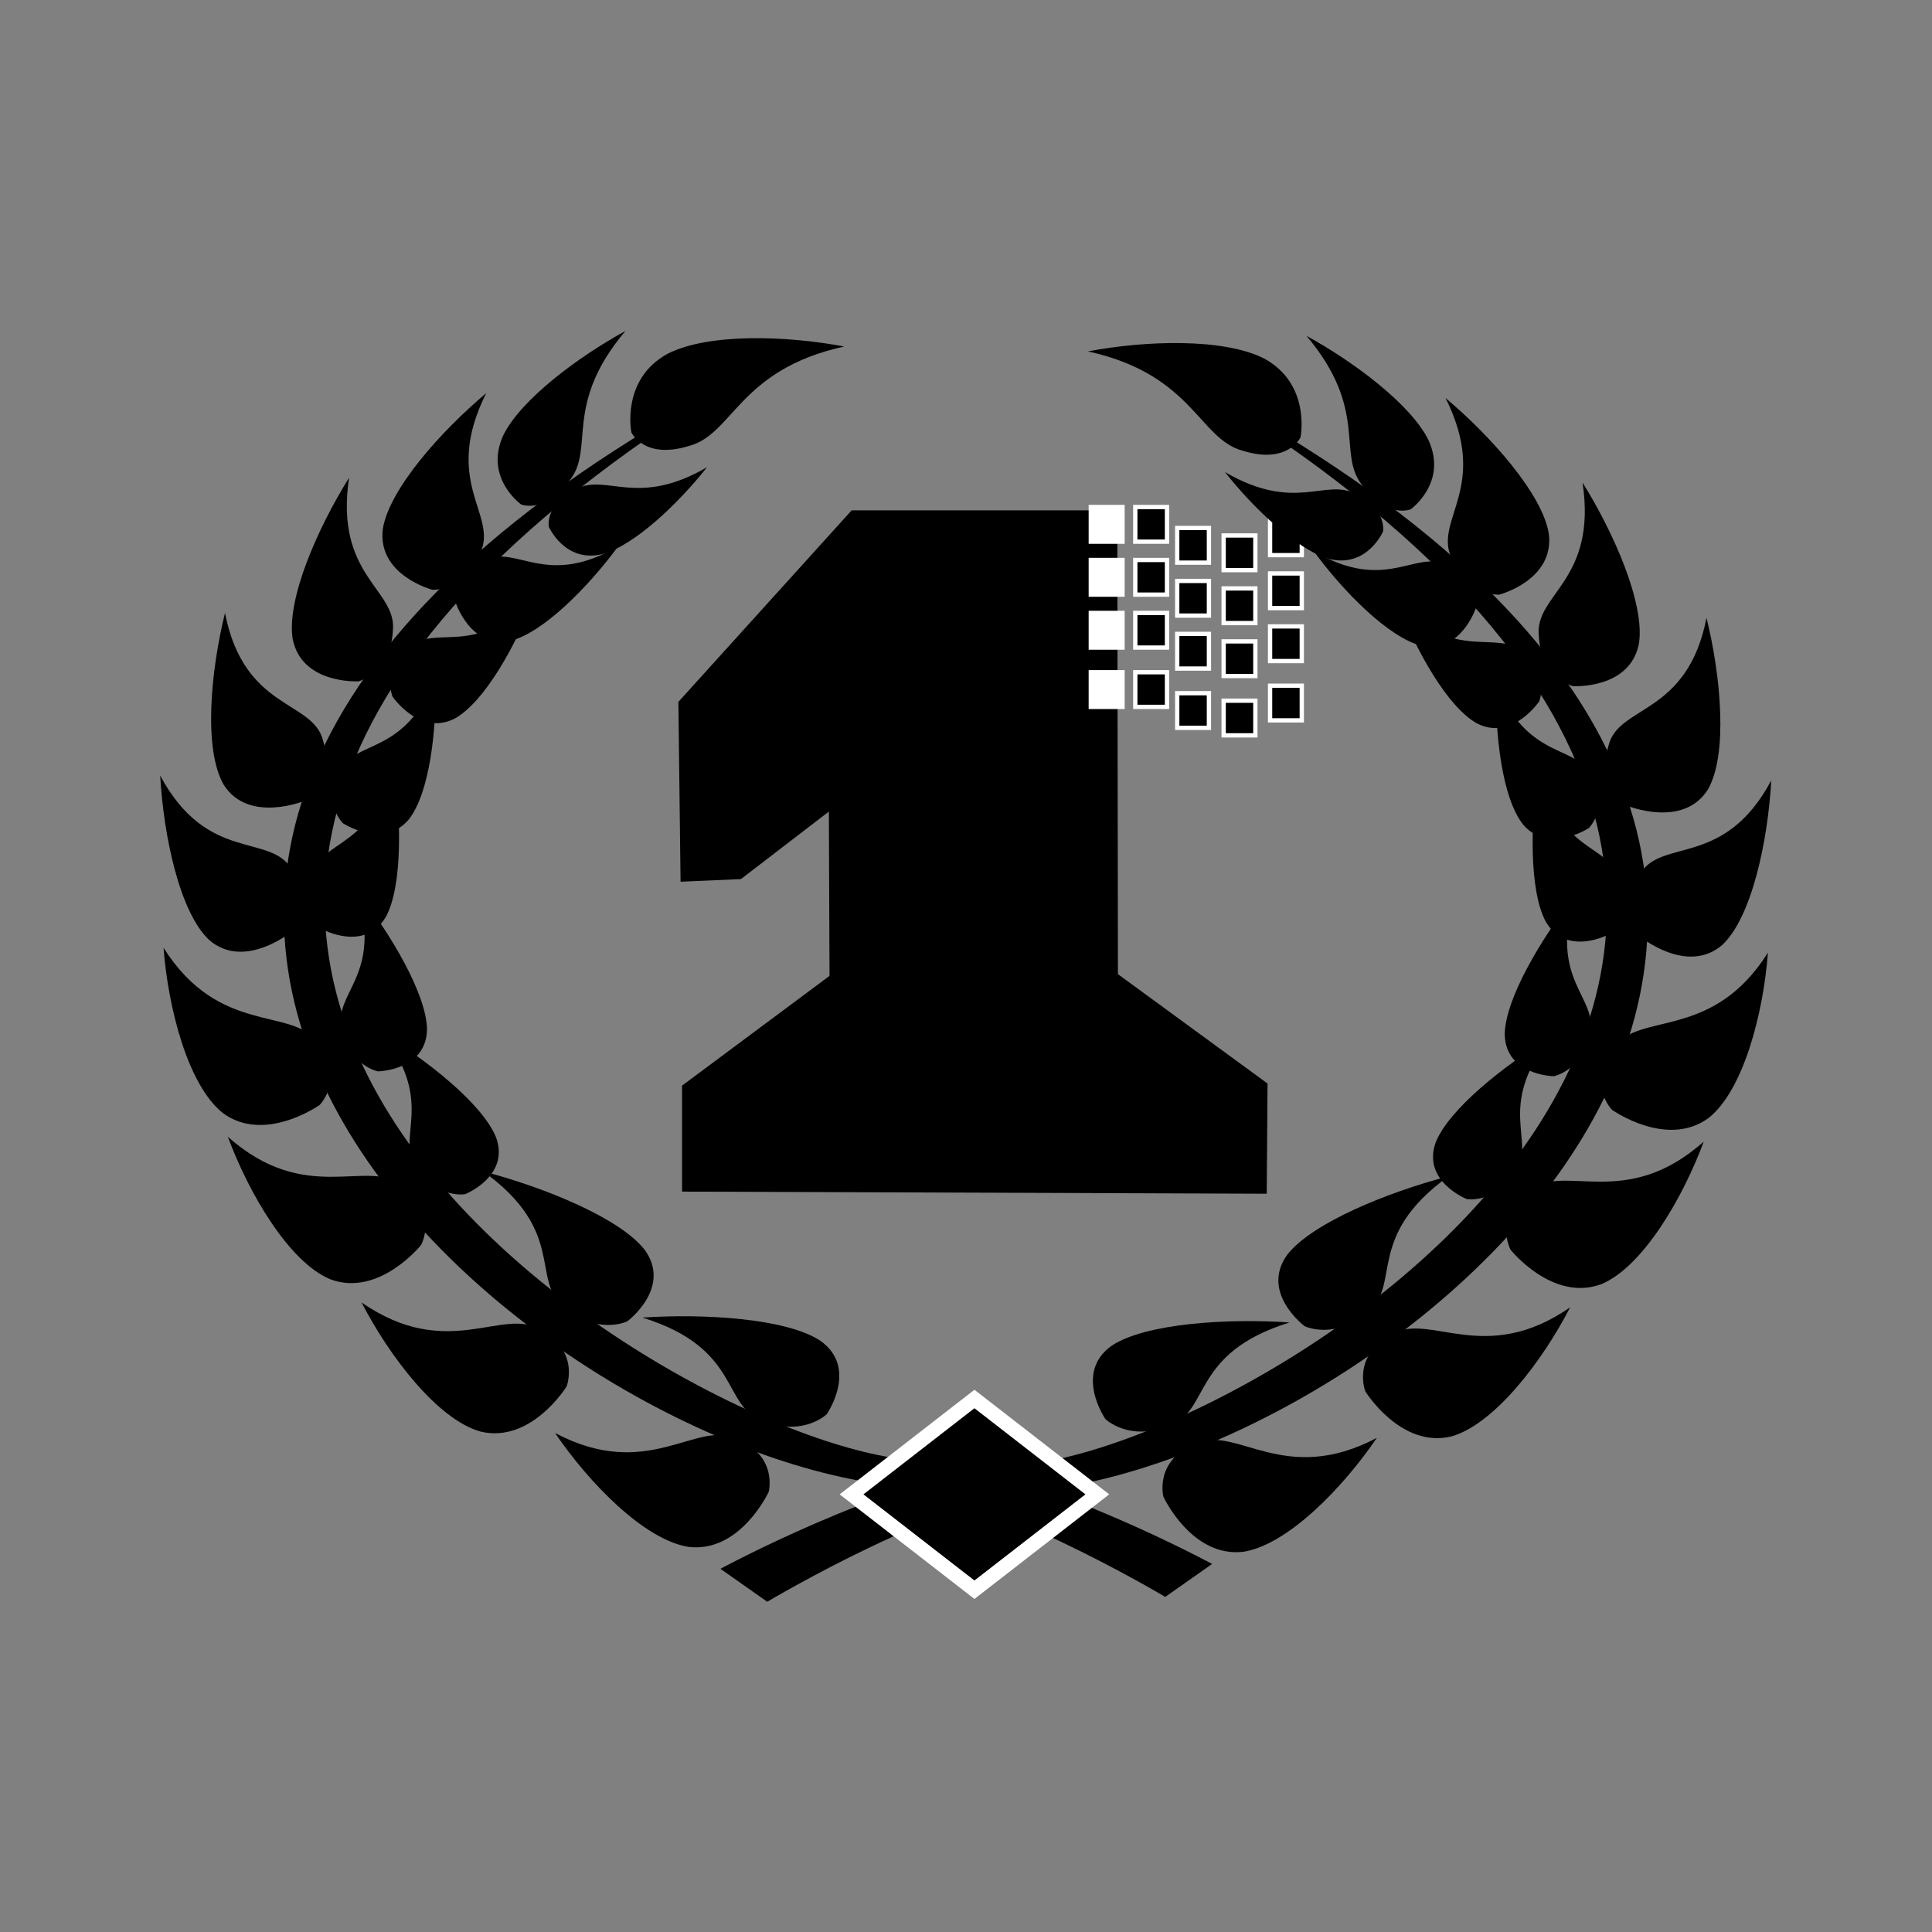 <svg:svg xmlns:dc="http://purl.org/dc/elements/1.1/" xmlns:ns1="http://sodipodi.sourceforge.net/DTD/sodipodi-0.dtd" xmlns:ns2="http://www.inkscape.org/namespaces/inkscape" xmlns:ns4="http://creativecommons.org/ns#" xmlns:rdf="http://www.w3.org/1999/02/22-rdf-syntax-ns#" xmlns:svg="http://www.w3.org/2000/svg" height="651.524" id="svg3148" version="1.1" viewBox="-54.294 -111.548 651.524 651.524" width="651.524" ns1:docname="FirstWinner.svg" ns2:version="0.48.4 r9939">
  <svg:rect x="-54.294" y="-111.548" width="651.524" height="651.524" fill="#808080" stroke="none"/>
  <ns1:namedview bordercolor="#666666" borderopacity="1" gridtolerance="10" guidetolerance="10" id="namedview3055" objecttolerance="10" pagecolor="#ffffff" showgrid="false" ns2:current-layer="svg3148" ns2:cx="271.46829" ns2:cy="253.29542" ns2:pageopacity="0" ns2:pageshadow="2" ns2:window-height="1056" ns2:window-maximized="1" ns2:window-width="1871" ns2:window-x="49" ns2:window-y="24" ns2:zoom="2.0470169" />
  <svg:defs id="defs3150" />
  <svg:rect height="11.685" id="rect3901" style="fill:#000000;fill-opacity:1;fill-rule:nonzero;stroke:#ffffff;stroke-width:1.449;stroke-linejoin:miter;stroke-miterlimit:4;stroke-opacity:1;stroke-dasharray:none" width="10.694" x="374.011" y="63.98" />
  <svg:g id="g2856" transform="matrix(0.998,-0.067,0.067,0.998,-39.642,-39.284)">
    <svg:path d="m 197.143,470.934 15,12.143 c 0,0 62.855,-32.029 96.429,-31.429 125.363,-6.953 375.199,-186.198 69.286,-372.143 311.801,214.642 -14.538,371.976 -84.286,362.857 -40.829,3.111 -96.429,28.571 -96.429,28.571 z" id="path2816" style="fill:#000000;stroke:none" ns2:connector-curvature="0" />
    <svg:path d="m 347.776,456.683 c 0,0 -2.418,-12.509 12.238,-17.197 13.868,-5.297 28.73,16.581 60.886,2.222 -12.582,16.103 -32.446,33.946 -47.412,35.298 -17.573,0.938 -25.712,-20.324 -25.712,-20.324 z" id="path2818" style="fill:#000000;stroke:none" ns2:connector-curvature="0" />
    <svg:path d="m 418.086,425.809 c 0,0 -3.904,-12.127 10.082,-18.543 13.131,-6.926 30.515,13.007 60.712,-5.113 -10.555,17.499 -28.13,37.6 -42.825,40.742 -17.332,3.044 -27.969,-17.085 -27.969,-17.085 z" id="path2820" style="fill:#000000;stroke:none" ns2:connector-curvature="0" />
    <svg:path d="m 470.151,381.468 c 0,0 -5.343,-11.566 7.764,-19.627 12.196,-8.464 31.864,9.219 59.647,-12.423 -8.36,18.648 -23.373,40.728 -37.579,45.625 -16.837,5.119 -29.831,-13.575 -29.831,-13.575 z" id="path2822" style="fill:#000000;stroke:none" ns2:connector-curvature="0" />
    <svg:path d="m 507.418,336.674 c 0,0 -8.317,-9.651 2.069,-21.005 9.399,-11.49 33.171,0.104 53.934,-28.34 -2.912,20.227 -11.276,45.584 -23.59,54.197 -14.781,9.55 -32.413,-4.852 -32.413,-4.852 z" id="path2824" style="fill:#000000;stroke:none" ns2:connector-curvature="0" />
    <svg:path d="m 520.523,278.825 c 0,0 -7.115,-9.655 1.77,-21.013 8.041,-11.494 28.376,0.104 46.138,-28.351 -2.491,20.235 -9.647,45.6 -20.18,54.217 -12.644,9.553 -27.728,-4.854 -27.728,-4.854 z" id="path2826" style="fill:#000000;stroke:none" ns2:connector-curvature="0" />
    <svg:path d="m 518.989,234.546 c 0,0 -9.632,-7.145 -4.467,-20.608 4.318,-13.347 27.16,-8.218 35.8,-40.63 3.55,20.076 4.145,46.425 -3.4,57.751 -9.288,12.84 -27.933,3.488 -27.933,3.488 z" id="path2828" style="fill:#000000;stroke:none" ns2:connector-curvature="0" />
    <svg:path d="m 503.904,193.288 c 0,0 -10.613,-3.406 -10.4,-17.827 -0.484,-14.02 20.942,-17.042 18.167,-50.456 9.436,17.641 18.296,42.19 15.343,55.419 -3.985,15.25 -23.11,12.863 -23.11,12.863 z" id="path2830" style="fill:#000000;stroke:none" ns2:connector-curvature="0" />
    <svg:path d="m 481.16,160.818 c 0,0 -11.146,0.032 -15.389,-13.752 -4.782,-13.188 14.668,-22.668 1.727,-53.599 14.415,13.873 30.412,34.494 31.681,47.99 0.91,15.736 -18.019,19.361 -18.019,19.361 z" id="path2832" style="fill:#000000;stroke:none" ns2:connector-curvature="0" />
    <svg:path d="m 453.249,130.123 c 0,0 -8.385,2.762 -15.848,-9.31 -7.685,-11.373 4.029,-25.16 -15.295,-51.411 15.152,9.663 33.584,25.359 38.719,37.886 5.558,14.746 -7.576,22.835 -7.576,22.835 z" id="path2834" style="fill:#000000;stroke:none" ns2:connector-curvature="0" />
    <svg:path d="m 417.824,103.401 c 0,0 -4.831,8.966 -19.702,3.232 -14.544,-4.906 -15.017,-26.803 -49.88,-36.925 19.391,-2.37 45.848,-1.535 59.15,6.395 15.262,9.704 10.432,27.299 10.432,27.299 z" id="path2836" style="fill:#000000;stroke:none" ns2:connector-curvature="0" />
    <svg:path d="m 330.032,429.254 c 0,0 7.441,8.337 21.535,3.616 13.969,-3.977 8.679,-23.918 42.597,-31.958 -20.981,-2.821 -48.531,-2.96 -60.398,3.815 -13.456,8.325 -3.735,24.527 -3.735,24.527 z" id="path2838" style="fill:#000000;stroke:none" ns2:connector-curvature="0" />
    <svg:path d="m 399.146,402.515 c 0,0 9.699,5.55 21.571,-3.393 11.989,-8.198 0.653,-25.436 30.276,-43.809 -20.794,3.973 -46.968,12.57 -56.077,22.756 -10.124,12.159 4.229,24.447 4.229,24.447 z" id="path2840" style="fill:#000000;stroke:none" ns2:connector-curvature="0" />
    <svg:path d="m 456.525,363.399 c 0,0 9.276,2.384 16.973,-8.041 7.966,-9.821 -5.375,-21.724 14.745,-44.394 -16.198,8.346 -35.751,21.901 -40.883,32.719 -5.51,12.734 9.165,19.716 9.165,19.716 z" id="path2842" style="fill:#000000;stroke:none" ns2:connector-curvature="0" />
    <svg:path d="m 488.567,324.053 c 0,0 9.521,-1.044 13.042,-13.515 3.986,-12.001 -12.697,-18.428 -1.874,-46.741 -12.209,13.527 -25.718,33.111 -26.702,45.044 -0.66,13.859 15.535,15.212 15.535,15.212 z" id="path2844" style="fill:#000000;stroke:none" ns2:connector-curvature="0" />
    <svg:path d="m 510.438,277.532 c 0,0 7.769,-5.601 4.686,-18.187 -2.447,-12.407 -20.131,-9.775 -24.67,-39.744 -3.955,17.787 -6.056,41.486 -1.03,52.353 6.257,12.384 21.014,5.578 21.014,5.578 z" id="path2846" style="fill:#000000;stroke:none" ns2:connector-curvature="0" />
    <svg:path d="m 506.01,241.345 c 0,0 7.145,-6.067 2.369,-17.263 -4.107,-11.107 -21.697,-6.59 -30.226,-33.581 -1.681,16.808 -0.707,38.828 5.814,48.214 7.968,10.633 22.043,2.63 22.043,2.63 z" id="path2848" style="fill:#000000;stroke:none" ns2:connector-curvature="0" />
    <svg:path d="m 492.155,197.621 c 0,0 4.257,-8.351 -4.462,-16.843 -8.068,-8.668 -22.561,2.275 -40.829,-19.349 4.923,16.159 14.303,36.104 23.935,42.255 11.449,6.744 21.355,-6.063 21.355,-6.063 z" id="path2850" style="fill:#000000;stroke:none" ns2:connector-curvature="0" />
    <svg:path d="m 472.964,164.789 c 0,0 1.879,-9.183 -8.788,-15.046 -10.086,-6.205 -21.14,8.203 -44.508,-7.772 9.05,14.264 23.404,30.989 34.328,34.351 12.831,3.45 18.968,-11.533 18.968,-11.533 z" id="path2852" style="fill:#000000;stroke:none" ns2:connector-curvature="0" />
    <svg:path d="m 443.455,136.974 c 0,0 1.954,-7.501 -8.402,-13.299 -9.783,-6.035 -20.776,5.044 -43.423,-10.272 8.668,12.669 22.492,27.843 33.13,31.577 12.503,3.97 18.695,-8.006 18.695,-8.006 z" id="path2854" style="fill:#000000;stroke:none" ns2:connector-curvature="0" />
  </svg:g>
  <svg:g id="g2878" transform="matrix(-0.999,-0.067,-0.067,0.998,582.965,-40.925)">
    <svg:path d="m 197.143,470.934 15,12.143 c 0,0 62.855,-32.029 96.429,-31.429 125.363,-6.953 375.199,-186.198 69.286,-372.143 311.801,214.642 -14.538,371.976 -84.286,362.857 -40.829,3.111 -96.429,28.571 -96.429,28.571 z" id="path2880" style="fill:#000000;stroke:none" ns2:connector-curvature="0" />
    <svg:path d="m 347.776,456.683 c 0,0 -2.418,-12.509 12.238,-17.197 13.868,-5.297 28.73,16.581 60.886,2.222 -12.582,16.103 -32.446,33.946 -47.412,35.298 -17.573,0.938 -25.712,-20.324 -25.712,-20.324 z" id="path2882" style="fill:#000000;stroke:none" ns2:connector-curvature="0" />
    <svg:path d="m 418.086,425.809 c 0,0 -3.904,-12.127 10.082,-18.543 13.131,-6.926 30.515,13.007 60.712,-5.113 -10.555,17.499 -28.13,37.6 -42.825,40.742 -17.332,3.044 -27.969,-17.085 -27.969,-17.085 z" id="path2884" style="fill:#000000;stroke:none" ns2:connector-curvature="0" />
    <svg:path d="m 470.151,381.468 c 0,0 -5.343,-11.566 7.764,-19.627 12.196,-8.464 31.864,9.219 59.647,-12.423 -8.36,18.648 -23.373,40.728 -37.579,45.625 -16.837,5.119 -29.831,-13.575 -29.831,-13.575 z" id="path2886" style="fill:#000000;stroke:none" ns2:connector-curvature="0" />
    <svg:path d="m 507.418,336.674 c 0,0 -8.317,-9.651 2.069,-21.005 9.399,-11.49 33.171,0.104 53.934,-28.34 -2.912,20.227 -11.276,45.584 -23.59,54.197 -14.781,9.55 -32.413,-4.852 -32.413,-4.852 z" id="path2888" style="fill:#000000;stroke:none" ns2:connector-curvature="0" />
    <svg:path d="m 520.523,278.825 c 0,0 -7.115,-9.655 1.77,-21.013 8.041,-11.494 28.376,0.104 46.138,-28.351 -2.491,20.235 -9.647,45.6 -20.18,54.217 -12.644,9.553 -27.728,-4.854 -27.728,-4.854 z" id="path2890" style="fill:#000000;stroke:none" ns2:connector-curvature="0" />
    <svg:path d="m 518.989,234.546 c 0,0 -9.632,-7.145 -4.467,-20.608 4.318,-13.347 27.16,-8.218 35.8,-40.63 3.55,20.076 4.145,46.425 -3.4,57.751 -9.288,12.84 -27.933,3.488 -27.933,3.488 z" id="path2892" style="fill:#000000;stroke:none" ns2:connector-curvature="0" />
    <svg:path d="m 503.904,193.288 c 0,0 -10.613,-3.406 -10.4,-17.827 -0.484,-14.02 20.942,-17.042 18.167,-50.456 9.436,17.641 18.296,42.19 15.343,55.419 -3.985,15.25 -23.11,12.863 -23.11,12.863 z" id="path2894" style="fill:#000000;stroke:none" ns2:connector-curvature="0" />
    <svg:path d="m 481.16,160.818 c 0,0 -11.146,0.032 -15.389,-13.752 -4.782,-13.188 14.668,-22.668 1.727,-53.599 14.415,13.873 30.412,34.494 31.681,47.99 0.91,15.736 -18.019,19.361 -18.019,19.361 z" id="path2896" style="fill:#000000;stroke:none" ns2:connector-curvature="0" />
    <svg:path d="m 453.249,130.123 c 0,0 -8.385,2.762 -15.848,-9.31 -7.685,-11.373 4.029,-25.16 -15.295,-51.411 15.152,9.663 33.584,25.359 38.719,37.886 5.558,14.746 -7.576,22.835 -7.576,22.835 z" id="path2898" style="fill:#000000;stroke:none" ns2:connector-curvature="0" />
    <svg:path d="m 417.824,103.401 c 0,0 -4.831,8.966 -19.702,3.232 -14.544,-4.906 -15.017,-26.803 -49.88,-36.925 19.391,-2.37 45.848,-1.535 59.15,6.395 15.262,9.704 10.432,27.299 10.432,27.299 z" id="path2900" style="fill:#000000;stroke:none" ns2:connector-curvature="0" />
    <svg:path d="m 330.032,429.254 c 0,0 7.441,8.337 21.535,3.616 13.969,-3.977 8.679,-23.918 42.597,-31.958 -20.981,-2.821 -48.531,-2.96 -60.398,3.815 -13.456,8.325 -3.735,24.527 -3.735,24.527 z" id="path2902" style="fill:#000000;stroke:none" ns2:connector-curvature="0" />
    <svg:path d="m 399.146,402.515 c 0,0 9.699,5.55 21.571,-3.393 11.989,-8.198 0.653,-25.436 30.276,-43.809 -20.794,3.973 -46.968,12.57 -56.077,22.756 -10.124,12.159 4.229,24.447 4.229,24.447 z" id="path2904" style="fill:#000000;stroke:none" ns2:connector-curvature="0" />
    <svg:path d="m 456.525,363.399 c 0,0 9.276,2.384 16.973,-8.041 7.966,-9.821 -5.375,-21.724 14.745,-44.394 -16.198,8.346 -35.751,21.901 -40.883,32.719 -5.51,12.734 9.165,19.716 9.165,19.716 z" id="path2906" style="fill:#000000;stroke:none" ns2:connector-curvature="0" />
    <svg:path d="m 488.567,324.053 c 0,0 9.521,-1.044 13.042,-13.515 3.986,-12.001 -12.697,-18.428 -1.874,-46.741 -12.209,13.527 -25.718,33.111 -26.702,45.044 -0.66,13.859 15.535,15.212 15.535,15.212 z" id="path2908" style="fill:#000000;stroke:none" ns2:connector-curvature="0" />
    <svg:path d="m 510.438,277.532 c 0,0 7.769,-5.601 4.686,-18.187 -2.447,-12.407 -20.131,-9.775 -24.67,-39.744 -3.955,17.787 -6.056,41.486 -1.03,52.353 6.257,12.384 21.014,5.578 21.014,5.578 z" id="path2910" style="fill:#000000;stroke:none" ns2:connector-curvature="0" />
    <svg:path d="m 506.01,241.345 c 0,0 7.145,-6.067 2.369,-17.263 -4.107,-11.107 -21.697,-6.59 -30.226,-33.581 -1.681,16.808 -0.707,38.828 5.814,48.214 7.968,10.633 22.043,2.63 22.043,2.63 z" id="path2912" style="fill:#000000;stroke:none" ns2:connector-curvature="0" />
    <svg:path d="m 492.155,197.621 c 0,0 4.257,-8.351 -4.462,-16.843 -8.068,-8.668 -22.561,2.275 -40.829,-19.349 4.923,16.159 14.303,36.104 23.935,42.255 11.449,6.744 21.355,-6.063 21.355,-6.063 z" id="path2914" style="fill:#000000;stroke:none" ns2:connector-curvature="0" />
    <svg:path d="m 472.964,164.789 c 0,0 1.879,-9.183 -8.788,-15.046 -10.086,-6.205 -21.14,8.203 -44.508,-7.772 9.05,14.264 23.404,30.989 34.328,34.351 12.831,3.45 18.968,-11.533 18.968,-11.533 z" id="path2916" style="fill:#000000;stroke:none" ns2:connector-curvature="0" />
    <svg:path d="m 443.455,136.974 c 0,0 1.954,-7.501 -8.402,-13.299 -9.783,-6.035 -20.776,5.044 -43.423,-10.272 8.668,12.669 22.492,27.843 33.13,31.577 12.503,3.97 18.695,-8.006 18.695,-8.006 z" id="path2918" style="fill:#000000;stroke:none" ns2:connector-curvature="0" />
  </svg:g>
  <svg:g id="text2920" style="font-size:40px;font-style:normal;font-weight:normal;fill:#000000;fill-opacity:1;stroke:none;font-family:Bitstream Vera Sans" transform="matrix(1.312,0,0,0.813,-188.282,-24.631)">
    <svg:path d="m 277.437,343.404 37.904,-45.524 -0.17,-68.156 -22.593,27.997 -15.524,1.109 -0.562,-74.605 44.537,-79.451 68.275,0 0.17,192.393 38.448,45.36 -0.204,45.715 -150.281,-0.879" id="path2928" style="font-size:144px;font-variant:normal;font-stretch:normal;font-family:Serif;-inkscape-font-specification:Serif" ns2:connector-curvature="0" />
  </svg:g>
  <svg:rect height="52.46" id="rect3071" style="fill:#000000;fill-opacity:1;fill-rule:nonzero;stroke:#ffffff;stroke-width:5.08;stroke-linejoin:miter;stroke-miterlimit:4;stroke-dasharray:none" transform="matrix(-0.79,0.613,-0.79,-0.613,0,0)" width="52.46" x="120.213" y="-519.904" />
  <svg:rect height="11.685" id="rect3861" style="fill:#000000;fill-opacity:1;fill-rule:nonzero;stroke:#ffffff;stroke-width:1.449;stroke-linejoin:miter;stroke-miterlimit:4;stroke-opacity:1;stroke-dasharray:none" width="10.694" x="328.554" y="59.434" />
  <svg:rect height="11.685" id="rect3863" style="fill:#000000;fill-opacity:1;fill-rule:nonzero;stroke:#ffffff;stroke-width:1.449;stroke-linejoin:miter;stroke-miterlimit:4;stroke-opacity:1;stroke-dasharray:none" width="10.694" x="328.554" y="77.291" />
  <svg:rect height="11.685" id="rect3865" style="fill:#000000;fill-opacity:1;fill-rule:nonzero;stroke:#ffffff;stroke-width:1.449;stroke-linejoin:miter;stroke-miterlimit:4;stroke-opacity:1;stroke-dasharray:none" width="10.694" x="328.554" y="95.148" />
  <svg:rect height="11.685" id="rect3867" style="fill:#000000;fill-opacity:1;fill-rule:nonzero;stroke:#ffffff;stroke-width:1.449;stroke-linejoin:miter;stroke-miterlimit:4;stroke-opacity:1;stroke-dasharray:none" width="10.694" x="328.554" y="115.148" />
  <svg:rect height="11.685" id="rect3869" style="fill:#ffffff;fill-opacity:1;fill-rule:nonzero;stroke:#ffffff;stroke-width:1.449;stroke-linejoin:miter;stroke-miterlimit:4;stroke-opacity:1;stroke-dasharray:none" width="10.694" x="313.554" y="59.434" />
  <svg:rect height="11.685" id="rect3871" style="fill:#ffffff;fill-opacity:1;fill-rule:nonzero;stroke:#ffffff;stroke-width:1.449;stroke-linejoin:miter;stroke-miterlimit:4;stroke-opacity:1;stroke-dasharray:none" width="10.694" x="313.554" y="77.291" />
  <svg:rect height="11.685" id="rect3873" style="fill:#ffffff;fill-opacity:1;fill-rule:nonzero;stroke:#ffffff;stroke-width:1.449;stroke-linejoin:miter;stroke-miterlimit:4;stroke-opacity:1;stroke-dasharray:none" width="10.694" x="313.554" y="95.148" />
  <svg:rect height="11.685" id="rect3875" style="fill:#ffffff;fill-opacity:1;fill-rule:nonzero;stroke:#ffffff;stroke-width:1.449;stroke-linejoin:miter;stroke-miterlimit:4;stroke-opacity:1;stroke-dasharray:none" width="10.694" x="313.554" y="115.148" />
  <svg:rect height="11.685" id="rect3885" style="fill:#000000;fill-opacity:1;fill-rule:nonzero;stroke:#ffffff;stroke-width:1.449;stroke-linejoin:miter;stroke-miterlimit:4;stroke-opacity:1;stroke-dasharray:none" width="10.694" x="342.696" y="66.505" />
  <svg:rect height="11.685" id="rect3887" style="fill:#000000;fill-opacity:1;fill-rule:nonzero;stroke:#ffffff;stroke-width:1.449;stroke-linejoin:miter;stroke-miterlimit:4;stroke-opacity:1;stroke-dasharray:none" width="10.694" x="342.696" y="84.362" />
  <svg:rect height="11.685" id="rect3889" style="fill:#000000;fill-opacity:1;fill-rule:nonzero;stroke:#ffffff;stroke-width:1.449;stroke-linejoin:miter;stroke-miterlimit:4;stroke-opacity:1;stroke-dasharray:none" width="10.694" x="342.696" y="102.219" />
  <svg:rect height="11.685" id="rect3891" style="fill:#000000;fill-opacity:1;fill-rule:nonzero;stroke:#ffffff;stroke-width:1.449;stroke-linejoin:miter;stroke-miterlimit:4;stroke-opacity:1;stroke-dasharray:none" width="10.694" x="342.696" y="122.219" />
  <svg:rect height="11.685" id="rect3893" style="fill:#000000;fill-opacity:1;fill-rule:nonzero;stroke:#ffffff;stroke-width:1.449;stroke-linejoin:miter;stroke-miterlimit:4;stroke-opacity:1;stroke-dasharray:none" width="10.694" x="358.353" y="69.031" />
  <svg:rect height="11.685" id="rect3895" style="fill:#000000;fill-opacity:1;fill-rule:nonzero;stroke:#ffffff;stroke-width:1.449;stroke-linejoin:miter;stroke-miterlimit:4;stroke-opacity:1;stroke-dasharray:none" width="10.694" x="358.353" y="86.888" />
  <svg:rect height="11.685" id="rect3897" style="fill:#000000;fill-opacity:1;fill-rule:nonzero;stroke:#ffffff;stroke-width:1.449;stroke-linejoin:miter;stroke-miterlimit:4;stroke-opacity:1;stroke-dasharray:none" width="10.694" x="358.353" y="104.745" />
  <svg:rect height="11.685" id="rect3899" style="fill:#000000;fill-opacity:1;fill-rule:nonzero;stroke:#ffffff;stroke-width:1.449;stroke-linejoin:miter;stroke-miterlimit:4;stroke-opacity:1;stroke-dasharray:none" width="10.694" x="358.353" y="124.745" />
  <svg:rect height="11.685" id="rect3903" style="fill:#000000;fill-opacity:1;fill-rule:nonzero;stroke:#ffffff;stroke-width:1.449;stroke-linejoin:miter;stroke-miterlimit:4;stroke-opacity:1;stroke-dasharray:none" width="10.694" x="374.011" y="81.837" />
  <svg:rect height="11.685" id="rect3905" style="fill:#000000;fill-opacity:1;fill-rule:nonzero;stroke:#ffffff;stroke-width:1.449;stroke-linejoin:miter;stroke-miterlimit:4;stroke-opacity:1;stroke-dasharray:none" width="10.694" x="374.011" y="99.694" />
  <svg:rect height="11.685" id="rect3907" style="fill:#000000;fill-opacity:1;fill-rule:nonzero;stroke:#ffffff;stroke-width:1.449;stroke-linejoin:miter;stroke-miterlimit:4;stroke-opacity:1;stroke-dasharray:none" width="10.694" x="374.011" y="119.694" />
</svg:svg>